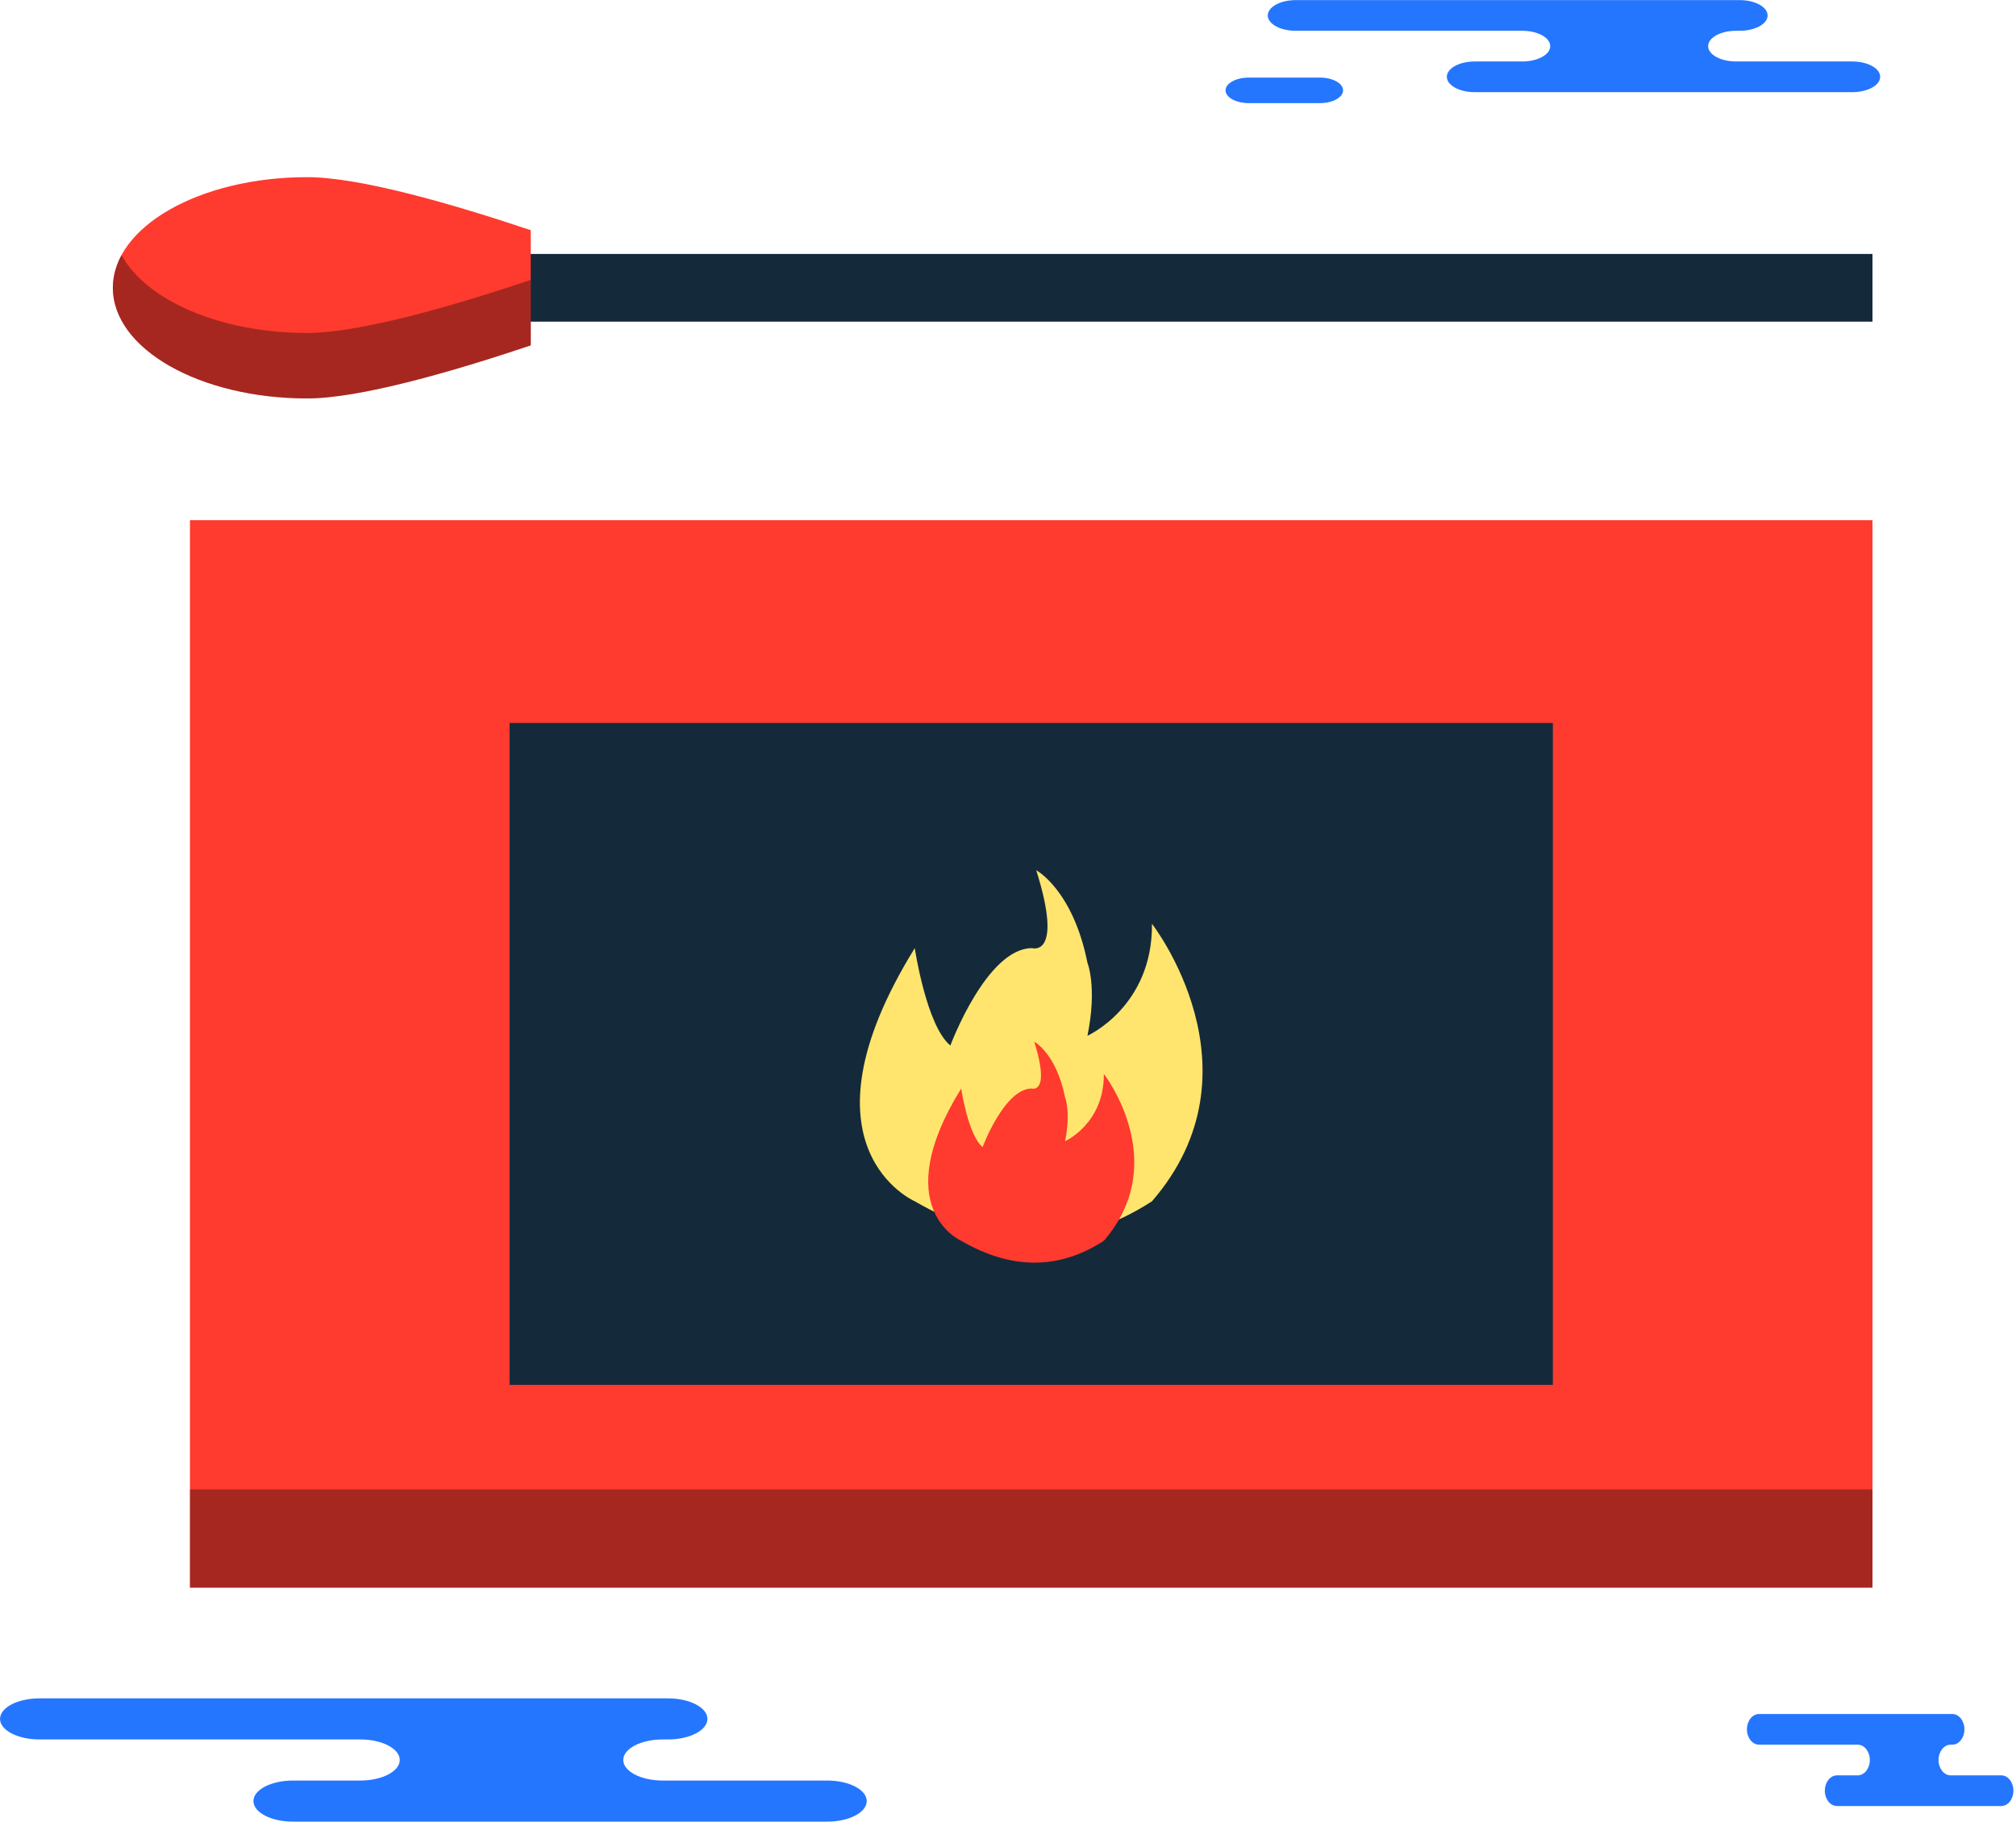 <svg xmlns="http://www.w3.org/2000/svg" xmlns:xlink="http://www.w3.org/1999/xlink" preserveAspectRatio="xMidYMid" width="222" height="201" viewBox="0 0 222 201">
  <defs>
    <style>

      .cls-3 {
        fill: #ff3a2f;
      }

      .cls-4 {
        fill: #020403;
        opacity: 0.35;
      }

      .cls-5 {
        fill: #142a3b;
      }

      .cls-6 {
        fill: #ffe56d;
      }

      .cls-11 {
        fill: #2476ff;
      }
    </style>
  </defs>
  <g id="group-75svg">
    <path d="M206.196,174.801 C206.196,174.801 20.919,174.801 20.919,174.801 C20.919,174.801 20.919,57.277 20.919,57.277 C20.919,57.277 206.196,57.277 206.196,57.277 C206.196,57.277 206.196,174.801 206.196,174.801 Z" id="path-1" class="cls-3" fill-rule="evenodd"/>
    <path d="M206.196,163.987 C206.196,163.987 20.920,163.987 20.920,163.987 C20.920,163.987 20.920,174.801 20.920,174.801 C20.920,174.801 206.196,174.801 206.196,174.801 C206.196,174.801 206.196,163.987 206.196,163.987 Z" id="path-2" class="cls-4" fill-rule="evenodd"/>
    <path d="M171.000,152.475 C171.000,152.475 56.114,152.475 56.114,152.475 C56.114,152.475 56.114,79.602 56.114,79.602 C56.114,79.602 171.000,79.602 171.000,79.602 C171.000,79.602 171.000,152.475 171.000,152.475 Z" id="path-3" class="cls-5" fill-rule="evenodd"/>
    <path d="M100.732,132.261 C100.732,132.261 87.141,126.365 100.732,104.390 C100.732,104.390 102.017,112.966 104.653,115.109 C104.653,115.109 108.649,104.390 113.649,104.390 C113.649,104.390 117.145,105.462 114.111,95.815 C114.111,95.815 118.139,97.959 119.748,105.998 C119.748,105.998 120.844,108.678 119.748,114.037 C119.748,114.037 126.939,110.823 126.854,101.710 C126.854,101.710 139.385,117.790 126.855,132.261 C118.694,137.559 109.995,137.638 100.732,132.261 Z" id="path-4" class="cls-6" fill-rule="evenodd"/>
    <path d="M105.844,136.611 C105.844,136.611 97.670,133.064 105.844,119.848 C105.844,119.848 106.616,125.006 108.202,126.295 C108.202,126.295 110.605,119.848 113.613,119.848 C113.613,119.848 115.716,120.492 113.890,114.689 C113.890,114.689 116.313,115.979 117.281,120.815 C117.281,120.815 117.940,122.426 117.281,125.650 C117.281,125.650 121.606,123.716 121.554,118.235 C121.554,118.235 129.091,127.907 121.554,136.611 C116.647,139.796 111.414,139.844 105.844,136.611 Z" id="path-5" class="cls-3" fill-rule="evenodd"/>
    <path d="M206.196,35.414 C206.196,35.414 56.114,35.414 56.114,35.414 C56.114,35.414 56.114,27.960 56.114,27.960 C56.114,27.960 206.196,27.960 206.196,27.960 C206.196,27.960 206.196,35.414 206.196,35.414 Z" id="path-6" class="cls-5" fill-rule="evenodd"/>
    <path d="M58.446,25.345 C49.623,22.387 39.562,19.505 33.819,19.505 C22.005,19.505 12.427,24.960 12.427,31.688 C12.427,38.415 22.005,43.868 33.819,43.868 C39.562,43.868 49.623,40.987 58.446,38.028 C58.446,38.028 58.446,25.345 58.446,25.345 Z" id="path-7" class="cls-3" fill-rule="evenodd"/>
    <path d="M13.381,28.081 C12.764,29.222 12.427,30.431 12.427,31.688 C12.427,38.415 22.005,43.868 33.819,43.868 C39.562,43.868 49.623,40.987 58.446,38.028 C58.446,38.028 58.446,30.818 58.446,30.818 C49.623,33.778 39.562,36.659 33.819,36.659 C24.208,36.659 16.080,33.049 13.381,28.081 Z" id="path-8" class="cls-4" fill-rule="evenodd"/>
    <path d="M182.787,0.012 C182.787,0.012 191.577,0.012 191.577,0.012 C193.273,0.012 194.648,0.768 194.648,1.701 C194.648,2.634 193.273,3.389 191.577,3.389 C191.577,3.389 191.168,3.389 191.168,3.389 C189.474,3.389 188.099,4.146 188.099,5.080 C188.099,6.011 189.474,6.768 191.168,6.768 C191.168,6.768 203.973,6.768 203.973,6.768 C205.668,6.768 207.042,7.524 207.042,8.458 C207.042,9.391 205.668,10.147 203.973,10.147 C203.973,10.147 187.356,10.147 187.356,10.147 C187.356,10.147 162.394,10.147 162.394,10.147 C160.698,10.147 159.324,9.391 159.324,8.458 C159.324,7.524 160.698,6.768 162.394,6.768 C162.394,6.768 167.639,6.768 167.639,6.768 C169.333,6.768 170.708,6.011 170.708,5.080 C170.708,4.146 169.333,3.389 167.639,3.389 C167.639,3.389 142.676,3.389 142.676,3.389 C140.981,3.389 139.607,2.634 139.607,1.701 C139.607,0.768 140.981,0.012 142.676,0.012 C142.676,0.012 148.575,0.012 148.575,0.012 C148.575,0.012 182.787,0.012 182.787,0.012 Z" id="path-9" class="cls-11" fill-rule="evenodd"/>
    <path d="M211.159,188.711 C211.159,188.711 214.985,188.711 214.985,188.711 C215.722,188.711 216.320,189.467 216.320,190.400 C216.320,191.333 215.722,192.090 214.985,192.090 C214.985,192.090 214.806,192.090 214.806,192.090 C214.069,192.090 213.471,192.845 213.471,193.778 C213.471,194.711 214.069,195.467 214.806,195.467 C214.806,195.467 220.378,195.467 220.378,195.467 C221.116,195.467 221.715,196.224 221.715,197.157 C221.715,198.089 221.116,198.845 220.378,198.845 C220.378,198.845 213.148,198.845 213.148,198.845 C213.148,198.845 202.286,198.845 202.286,198.845 C201.548,198.845 200.950,198.089 200.950,197.157 C200.950,196.224 201.548,195.467 202.286,195.467 C202.286,195.467 204.568,195.467 204.568,195.467 C205.306,195.467 205.904,194.711 205.904,193.778 C205.904,192.845 205.306,192.090 204.568,192.090 C204.568,192.090 193.706,192.090 193.706,192.090 C192.968,192.090 192.370,191.333 192.370,190.400 C192.370,189.467 192.968,188.711 193.706,188.711 C193.706,188.711 196.273,188.711 196.273,188.711 C196.273,188.711 211.159,188.711 211.159,188.711 Z" id="path-10" class="cls-11" fill-rule="evenodd"/>
    <path d="M61.114,186.991 C61.114,186.991 73.557,186.991 73.557,186.991 C75.955,186.991 77.900,188.003 77.900,189.252 C77.900,190.501 75.955,191.514 73.557,191.514 C73.557,191.514 72.978,191.514 72.978,191.514 C70.579,191.514 68.633,192.527 68.633,193.776 C68.633,195.025 70.579,196.038 72.978,196.038 C72.978,196.038 91.100,196.038 91.100,196.038 C93.498,196.038 95.442,197.050 95.442,198.300 C95.442,199.549 93.498,200.562 91.100,200.562 C91.100,200.562 67.582,200.562 67.582,200.562 C67.582,200.562 32.252,200.562 32.252,200.562 C29.854,200.562 27.909,199.549 27.909,198.300 C27.909,197.050 29.854,196.038 32.252,196.038 C32.252,196.038 39.676,196.038 39.676,196.038 C42.075,196.038 44.019,195.025 44.019,193.776 C44.019,192.527 42.075,191.514 39.676,191.514 C39.676,191.514 4.348,191.514 4.348,191.514 C1.949,191.514 0.005,190.501 0.005,189.252 C0.005,188.003 1.949,186.991 4.348,186.991 C4.348,186.991 12.697,186.991 12.697,186.991 C12.697,186.991 61.114,186.991 61.114,186.991 Z" id="path-11" class="cls-11" fill-rule="evenodd"/>
    <path d="M145.344,11.354 C146.754,11.354 147.898,10.725 147.898,9.948 C147.898,9.172 146.754,8.542 145.344,8.542 C145.344,8.542 137.513,8.542 137.513,8.542 C136.102,8.542 134.958,9.172 134.958,9.948 C134.958,10.725 136.102,11.354 137.513,11.354 C137.513,11.354 145.344,11.354 145.344,11.354 Z" id="path-12" class="cls-11" fill-rule="evenodd"/>
  </g>
</svg>
